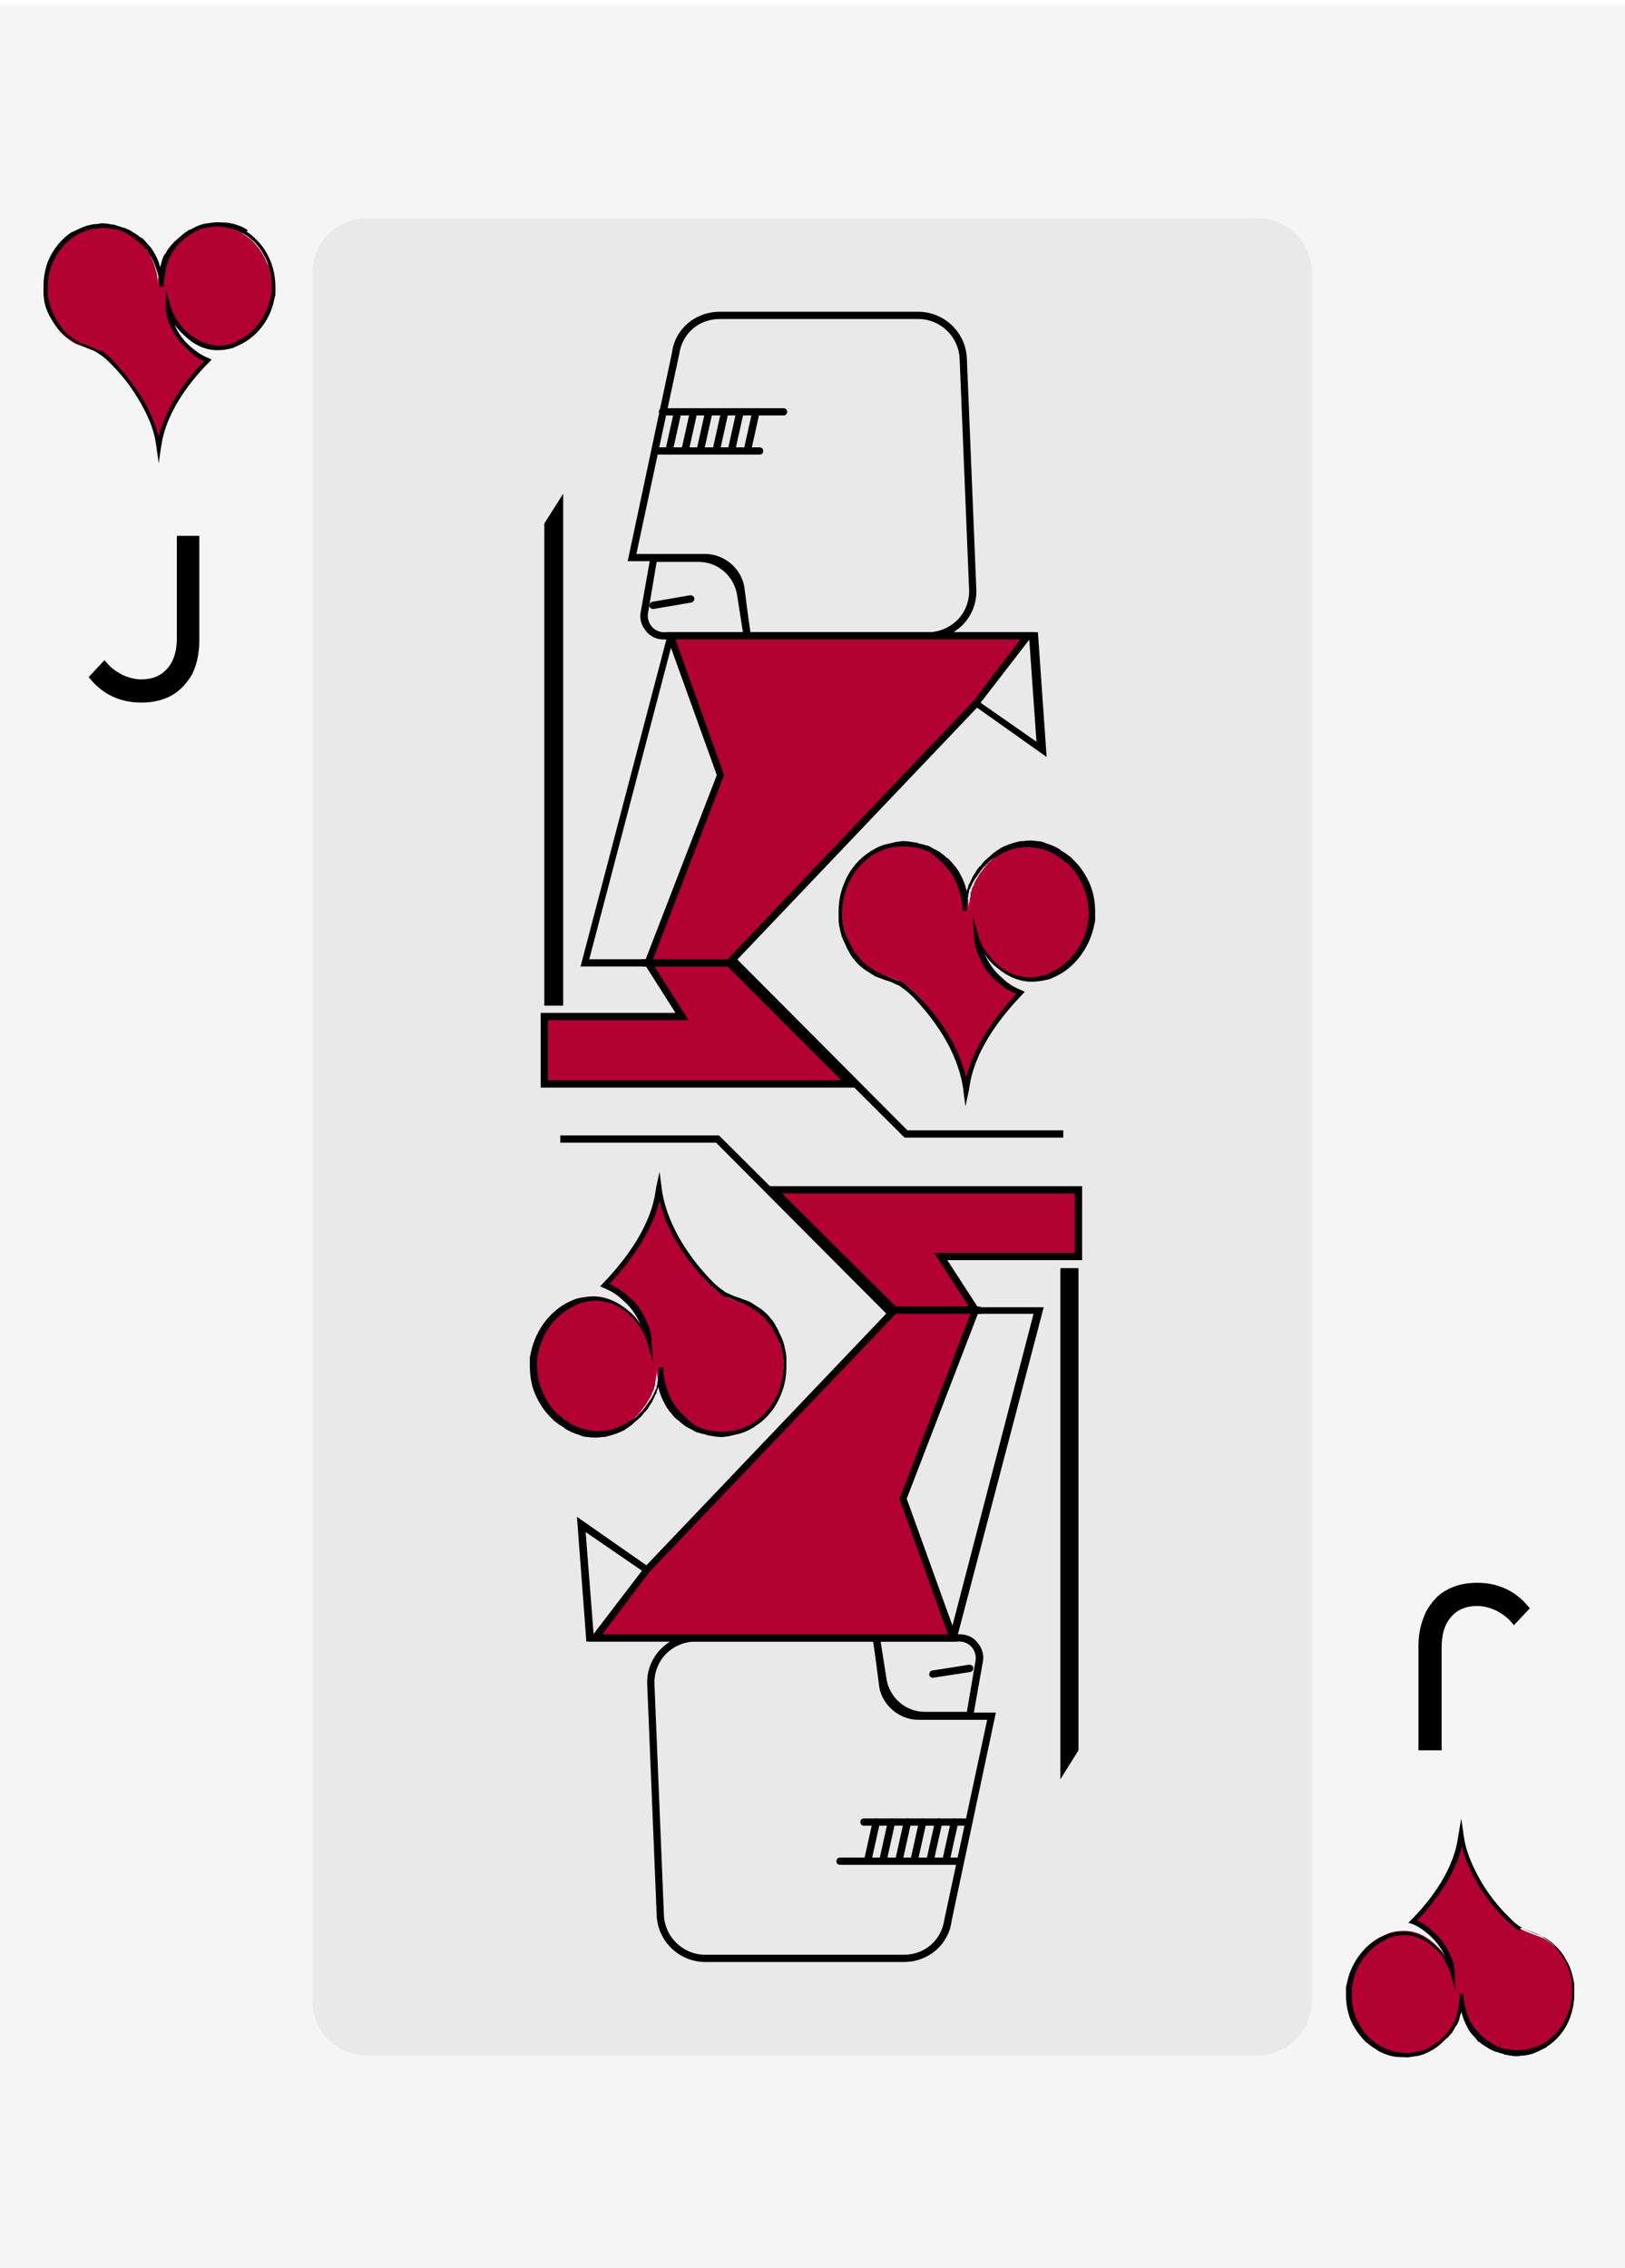 <?xml version="1.0" encoding="utf-8"?>
<!-- Generator: Adobe Illustrator 25.2.0, SVG Export Plug-In . SVG Version: 6.00 Build 0)  -->
<svg version="1.1" id="Layer_1" xmlns="http://www.w3.org/2000/svg" xmlns:xlink="http://www.w3.org/1999/xlink" x="0px" y="0px"
	 viewBox="0 0 224.2 312.8" style="enable-background:new 0 0 224.2 312.8;" xml:space="preserve">
<style type="text/css">
	.st0{opacity:2.000000e-02;enable-background:new    ;}
	.st1{opacity:5.000000e-02;enable-background:new    ;}
	.st2{fill:#B20033;}
	.st3{fill:#050307;}
	.st4{enable-background:new    ;}
	.st5{fill:none;stroke:#000000;stroke-miterlimit:10;}
</style>
<g>
	<g>
		<g class="st0">
			<rect x="-0.2" y="0.7" width="224.4" height="312.1"/>
		</g>
		<g class="st0">
			<rect x="-0.2" y="0.7" width="224.4" height="312.1"/>
		</g>
		<g class="st1">
			<path d="M173.4,283.5H50.6c-4.2,0-7.5-3.4-7.5-7.5V37.6c0-4.2,3.4-7.5,7.5-7.5h122.9c4.2,0,7.5,3.4,7.5,7.5V276
				C181,280.1,177.6,283.5,173.4,283.5z"/>
		</g>
		<g>
			<g>
				<path class="st2" d="M37.7,39.6c0,0.1,0,0.3,0,0.4c0,0.1,0,0.3,0,0.4c0,0.2,0,0.4-0.1,0.6c0,0.2-0.1,0.3-0.1,0.5
					c-0.6,2.6-2.3,4.9-4.7,5.9c-0.3,0.1-0.6,0.3-0.9,0.4c-0.7,0.2-1.3,0.3-2,0.3c-1.5,0-2.9-0.7-4.1-1.6c-0.6-0.5-1.2-1.1-1.6-1.8
					c-0.3-0.4-0.5-0.8-0.7-1.2s-0.2-0.3-0.3-0.8c0,0.3,0,0.6,0.1,0.8c0.1,0.6,0.2,0.6,0.3,1.2c0.5,1.4,1.4,2.6,2.5,3.5
					c0.7,0.7,1.6,1.2,2.5,1.6l0,0c-2.1,2.1-5.8,6.5-6.7,11.4c0,0.2-0.1,0.4-0.1,0.7c0-0.2-0.1-0.5-0.1-0.7c-0.4-2.2-1.3-4.4-2.5-6.3
					c-0.9-1.5-2-2.8-3.1-4.1c-0.6-0.7-1.3-1.4-2.1-1.9c-0.2-0.2-0.4-0.3-0.7-0.4l0,0c-0.7-0.3-1.3-0.5-2.1-0.8
					c-0.3-0.1-0.5-0.2-0.8-0.3c-0.4-0.2-0.8-0.5-1.2-0.8c0,0,0,0-0.1-0.1c-0.4-0.3-0.7-0.6-1-1c-0.3-0.3-0.5-0.7-0.7-1
					C7.3,44.3,7.1,44,7,43.8c-0.1-0.1-0.1-0.2-0.2-0.4c-0.2-0.5-0.4-1-0.5-1.6c-0.1-0.4-0.2-0.8-0.2-1.3c0,0,0,0,0-0.1
					c0-0.3,0-0.5,0-0.8c0-1.2,0.2-2.3,0.6-3.3c0.6-1.7,1.8-3,3.2-4c0.1-0.1,0.2-0.1,0.3-0.2c0.6-0.3,1.2-0.6,1.8-0.8
					c0.4-0.1,0.8-0.2,1.2-0.2c0.3,0,0.5-0.1,0.8-0.1c0.5,0,1,0.1,1.5,0.2c0.1,0,0.2,0,0.3,0.1c0.1,0,0.3,0.1,0.4,0.1
					s0.2,0.1,0.3,0.1c0.1,0,0.2,0.1,0.3,0.1c0.2,0.1,0.4,0.2,0.7,0.3c0.2,0.1,0.4,0.2,0.5,0.3l0.1,0.1c0.2,0.2,0.5,0.3,0.7,0.5
					l0.1,0.1c0,0,0,0,0.1,0.1s0.2,0.1,0.2,0.2l0.1,0.1c0.2,0.2,0.4,0.4,0.6,0.7c0.1,0.1,0.1,0.1,0.2,0.2c0.2,0.3,0.4,0.6,0.6,1
					c0.4,0.7,0.7,1.6,0.9,2.4c0.1,0.5,0.2,1.1,0.2,1.7c0-0.2,0-0.5,0-0.7s0.1-0.4,0.1-0.7c0-0.2,0.1-0.4,0.1-0.5s0-0.1,0-0.2
					c0-0.1,0-0.2,0.1-0.3c0-0.1,0.1-0.3,0.1-0.4c0-0.1,0.1-0.3,0.1-0.4c0.1-0.3,0.2-0.6,0.4-0.8c0.1-0.1,0.1-0.2,0.2-0.3
					c0.1-0.2,0.3-0.5,0.4-0.7c0.1-0.1,0.1-0.2,0.2-0.3c0.1-0.2,0.3-0.4,0.4-0.5s0.1-0.1,0.2-0.2c0.3-0.3,0.5-0.5,0.9-0.7
					c0.1-0.1,0.2-0.2,0.3-0.2c0.2-0.1,0.4-0.3,0.6-0.4c0.7-0.4,1.4-0.7,2.1-0.8c0.2,0,0.5-0.1,0.7-0.1l0,0c0.3,0,0.5-0.1,0.8-0.1
					s0.5,0,0.8,0.1c0.4,0,0.8,0.1,1.2,0.2c0.6,0.2,1.2,0.4,1.8,0.8c0.1,0.1,0.2,0.1,0.3,0.2c0.3,0.2,0.6,0.4,0.8,0.6
					c0.1,0,0.1,0.1,0.2,0.1c0.9,0.9,1.7,1.9,2.2,3.2C37.5,37.3,37.7,38.4,37.7,39.6z"/>
			</g>
			<g>
				<path class="st3" d="M21.9,63.9l-0.3-2.1c0-0.3-0.1-0.5-0.1-0.7c-0.3-2-1.2-4.1-2.5-6.2c-0.9-1.5-1.9-2.8-3.1-4.1
					c-0.6-0.6-1.2-1.3-2.1-1.9c-0.2-0.1-0.4-0.3-0.6-0.4L13,48.4c-0.4-0.2-0.8-0.3-1.2-0.5c-0.2-0.1-0.5-0.2-0.7-0.3
					c-0.3-0.1-0.6-0.2-0.8-0.4c-0.4-0.2-0.9-0.5-1.2-0.8L9,46.3c-0.3-0.3-0.7-0.6-1-1s-0.6-0.7-0.8-1.1c-0.1-0.2-0.3-0.5-0.4-0.7
					c-0.1-0.1-0.1-0.3-0.2-0.4c-0.2-0.5-0.4-1-0.5-1.6c0-0.2-0.1-0.6-0.1-1.1v-0.1c0-0.3,0-0.5,0-0.8c0-1.2,0.2-2.3,0.6-3.4
					C7.3,34.4,8.4,33,9.9,32l0.1,0c0.1,0,0.1-0.1,0.2-0.1c0.6-0.3,1.2-0.6,1.9-0.8c0.4-0.1,0.8-0.2,1.2-0.2c0.2,0,0.5-0.1,0.8-0.1
					c0.5,0,1,0.1,1.6,0.2h0.1c0.1,0,0.1,0,0.2,0.1c0.1,0,0.3,0.1,0.4,0.1l0.3,0.1c0.1,0,0.2,0.1,0.3,0.1h0.1
					c0.2,0.1,0.5,0.2,0.7,0.3c0.2,0.1,0.4,0.2,0.5,0.3s0.1,0.1,0.2,0.1c0.2,0.2,0.5,0.3,0.7,0.5c0.1,0.1,0.1,0.1,0.1,0.1l0.2,0.1
					c0.1,0,0.1,0.1,0.2,0.1l0.1,0.1c0.3,0.3,0.4,0.5,0.6,0.7c0.1,0.1,0.1,0.1,0.2,0.2c0.3,0.3,0.5,0.7,0.7,1
					c0.4,0.7,0.7,1.4,0.8,2.1c0,0,0,0,0-0.1s0-0.2,0.1-0.3c0-0.1,0.1-0.3,0.1-0.4c0-0.1,0.1-0.3,0.1-0.4c0.1-0.3,0.2-0.6,0.4-0.8
					c0.1-0.1,0.1-0.2,0.2-0.3c0.1-0.3,0.3-0.5,0.5-0.7l0.1-0.1c0.1-0.1,0.1-0.1,0.2-0.2c0.1-0.2,0.3-0.4,0.5-0.5
					c0.1-0.1,0.1-0.1,0.2-0.2c0.3-0.3,0.6-0.6,0.9-0.8c0.1-0.1,0.2-0.2,0.3-0.2c0.2-0.2,0.4-0.3,0.7-0.4c0.7-0.4,1.4-0.7,2.2-0.8
					c0.2,0,0.5-0.1,0.8-0.1c0.5-0.1,1.2,0,1.7,0c0.4,0,0.8,0.1,1.2,0.2c0.6,0.2,1.3,0.4,1.8,0.8l0.1,0.1C33.9,32,34,32,34.1,32
					c0.3,0.2,0.6,0.4,0.9,0.7c0.1,0,0.1,0.1,0.2,0.2c1,0.9,1.7,2,2.2,3.3c0.4,1.1,0.6,2.2,0.6,3.4c0,0.1,0,0.3,0,0.4
					c0,0.1,0,0.3,0,0.4c0,0.2,0,0.4-0.1,0.6c0,0.2-0.1,0.3-0.1,0.5c-0.6,2.7-2.4,5-4.8,6.1c-0.3,0.1-0.6,0.3-0.9,0.4
					c-0.7,0.2-1.4,0.3-2.1,0.3c-1.5,0-3-0.6-4.2-1.7c-0.6-0.5-1.2-1.1-1.7-1.8c0.5,1.2,1.3,2.3,2.3,3.1c0.8,0.7,1.6,1.2,2.4,1.5
					l0.4,0.2l-0.3,0.3c-2.1,2.1-5.8,6.4-6.6,11.3c0,0.2-0.1,0.4-0.1,0.6L21.9,63.9z M13.7,48.2c0.2,0.1,0.4,0.2,0.5,0.3
					c0.9,0.6,1.6,1.4,2.1,2c1.2,1.3,2.2,2.7,3.2,4.2c1.1,1.8,1.9,3.7,2.4,5.5c1.1-4.4,4.2-8.3,6.3-10.4c-0.8-0.3-1.5-0.8-2.2-1.5
					c-1.1-0.9-2-2.2-2.6-3.6l-0.1-0.2c-0.1-0.3-0.2-0.5-0.3-1c0-0.2,0-0.4-0.1-0.6v-0.2V40l0.7,2.5c0.1,0.3,0.1,0.3,0.2,0.5
					c0,0.1,0.1,0.1,0.1,0.2c0.2,0.4,0.4,0.8,0.7,1.2c0.5,0.7,1,1.3,1.6,1.7c1.2,1,2.6,1.5,3.9,1.6c0.6,0,1.3-0.1,1.9-0.3
					c0.3-0.1,0.6-0.2,0.8-0.4c2.2-1,3.9-3.2,4.5-5.8c0-0.2,0.1-0.3,0.1-0.4c0-0.2,0.1-0.4,0.1-0.6c0-0.1,0-0.3,0-0.4
					c0-0.1,0-0.3,0-0.4c0-1.1-0.2-2.2-0.6-3.2c-0.5-1.2-1.2-2.3-2.1-3.1C34.7,33,34.7,33,34.7,33c-0.3-0.2-0.5-0.4-0.8-0.6
					c-0.1,0-0.2-0.1-0.3-0.2h-0.1c-0.5-0.3-1.1-0.6-1.7-0.7c-0.4-0.1-0.7-0.2-1.1-0.2c-0.5-0.1-1-0.1-1.5,0c-0.3,0-0.5,0.1-0.7,0.1
					c-0.7,0.1-1.4,0.4-2,0.8c-0.2,0.1-0.4,0.2-0.6,0.4c-0.1,0.1-0.2,0.1-0.3,0.2c-0.3,0.2-0.6,0.5-0.8,0.7c-0.1,0.1-0.1,0.1-0.2,0.2
					c-0.1,0.2-0.3,0.3-0.4,0.5c0,0.1-0.1,0.1-0.1,0.2L24,34.5c-0.1,0.2-0.3,0.4-0.4,0.7c-0.1,0.1-0.1,0.2-0.2,0.3
					c-0.1,0.2-0.2,0.5-0.3,0.8C23,36.4,23,36.6,23,36.7c-0.1,0.1-0.1,0.2-0.1,0.4c0,0.1-0.1,0.2-0.1,0.3v0.1c0,0,0,0,0,0.1l-0.1,0.6
					c0,0.2-0.1,0.4-0.1,0.6c0,0.2,0,0.5,0,0.7H22c0-0.6-0.1-1.2-0.2-1.6c-0.2-0.8-0.5-1.6-0.9-2.4c-0.2-0.3-0.4-0.6-0.6-1
					c0-0.1-0.1-0.1-0.2-0.2c-0.2-0.2-0.4-0.5-0.6-0.6l-0.1-0.1c-0.1-0.1-0.1-0.1-0.2-0.2L19,33.3c-0.1-0.1-0.1-0.1-0.2-0.2
					c-0.2-0.2-0.4-0.3-0.7-0.5c0,0-0.1,0-0.1-0.1c-0.2-0.1-0.4-0.2-0.5-0.3c-0.2-0.1-0.4-0.2-0.6-0.3h-0.1c-0.1,0-0.1-0.1-0.2-0.1
					l-0.3-0.1c-0.1,0-0.3-0.1-0.4-0.1c-0.1,0-0.1,0-0.2,0h-0.1c-0.8-0.2-1.5-0.2-2.2-0.1c-0.4,0-0.7,0.1-1.1,0.2
					c-0.6,0.2-1.2,0.4-1.7,0.7c-0.1,0-0.1,0.1-0.2,0.1l-0.1,0.1c-1.4,0.9-2.4,2.2-3.1,3.8c-0.4,1-0.6,2.1-0.6,3.2c0,0.3,0,0.5,0,0.8
					v0.1c0,0.4,0.1,0.8,0.2,1.2c0.1,0.5,0.3,1,0.5,1.5c0.1,0.1,0.1,0.3,0.2,0.4c0.1,0.2,0.3,0.5,0.4,0.7c0.2,0.3,0.4,0.6,0.7,1
					s0.6,0.7,1,1l0.1,0.1c0.4,0.3,0.8,0.6,1.2,0.8c0.2,0.1,0.5,0.2,0.8,0.3c0.2,0.1,0.5,0.2,0.7,0.3c0.5,0.2,0.9,0.3,1.3,0.6h0.2
					L13.7,48.2z"/>
			</g>
		</g>
		<g>
			<g>
				<path class="st2" d="M186,274.8c0-0.1,0-0.3,0-0.4s0-0.3,0-0.4c0-0.2,0-0.4,0.1-0.6c0-0.2,0.1-0.3,0.1-0.5
					c0.6-2.6,2.3-4.8,4.6-5.9c0.3-0.1,0.6-0.2,0.9-0.4c0.6-0.2,1.3-0.3,2-0.3c1.5,0,2.9,0.6,4,1.6c0.6,0.5,1.2,1.1,1.6,1.8
					c0.3,0.4,0.5,0.8,0.7,1.2c0.2,0.4,0.2,0.3,0.3,0.8c0-0.3,0-0.5-0.1-0.8c-0.1-0.6-0.2-0.6-0.3-1.1c-0.5-1.4-1.4-2.6-2.4-3.4
					c-0.7-0.7-1.6-1.2-2.5-1.6l0,0c2.1-2.1,5.8-6.4,6.6-11.3c0-0.2,0.1-0.4,0.1-0.6c0,0.2,0.1,0.4,0.1,0.7c0.4,2.2,1.3,4.3,2.5,6.2
					c0.9,1.5,1.9,2.8,3.1,4.1c0.6,0.7,1.3,1.4,2.1,1.9c0.2,0.2,0.4,0.3,0.6,0.4l0,0c0.6,0.3,1.3,0.5,2,0.8c0.3,0.1,0.5,0.2,0.8,0.3
					c0.4,0.2,0.8,0.5,1.2,0.8c0,0,0,0,0.1,0.1c0.4,0.3,0.7,0.6,1,1c0.3,0.3,0.5,0.6,0.7,1c0.1,0.2,0.3,0.5,0.4,0.7
					c0.1,0.1,0.1,0.2,0.2,0.4c0.2,0.5,0.4,1,0.5,1.5c0.1,0.4,0.2,0.8,0.2,1.2c0,0,0,0,0,0.1c0,0.3,0,0.5,0,0.8
					c0,1.2-0.2,2.3-0.6,3.3c-0.6,1.6-1.7,3-3.1,3.9c-0.1,0.1-0.2,0.1-0.3,0.2c-0.5,0.3-1.1,0.6-1.8,0.7c-0.4,0.1-0.8,0.2-1.1,0.2
					s-0.5,0.1-0.8,0.1c-0.5,0-1-0.1-1.5-0.2c-0.1,0-0.2,0-0.3-0.1c-0.1,0-0.3-0.1-0.4-0.1c-0.1,0-0.2-0.1-0.3-0.1s-0.2-0.1-0.3-0.1
					c-0.2-0.1-0.4-0.2-0.6-0.3c-0.2-0.1-0.4-0.2-0.5-0.3l-0.1-0.1c-0.2-0.2-0.5-0.3-0.7-0.5l-0.1-0.1c0,0,0,0-0.1-0.1
					s-0.2-0.1-0.2-0.2l-0.1-0.1c-0.2-0.2-0.4-0.4-0.6-0.6c-0.1-0.1-0.1-0.1-0.2-0.2c-0.2-0.3-0.4-0.6-0.6-1
					c-0.4-0.7-0.7-1.5-0.9-2.4c-0.1-0.5-0.2-1.1-0.2-1.7c0,0.2,0,0.5,0,0.7s-0.1,0.4-0.1,0.6s-0.1,0.4-0.1,0.5s0,0.1,0,0.2
					s0,0.2-0.1,0.3c0,0.1-0.1,0.3-0.1,0.4s-0.1,0.3-0.1,0.4c-0.1,0.3-0.2,0.5-0.4,0.8c-0.1,0.1-0.1,0.2-0.2,0.3
					c-0.1,0.2-0.3,0.5-0.4,0.7c-0.1,0.1-0.1,0.2-0.2,0.3c-0.1,0.2-0.3,0.4-0.4,0.5c-0.1,0.1-0.1,0.1-0.2,0.2
					c-0.3,0.3-0.5,0.5-0.8,0.7c-0.1,0.1-0.2,0.2-0.3,0.2c-0.2,0.1-0.4,0.3-0.6,0.4c-0.6,0.4-1.3,0.6-2.1,0.8c-0.2,0-0.5,0.1-0.7,0.1
					l0,0c-0.3,0-0.5,0.1-0.8,0.1s-0.5,0-0.8-0.1c-0.4,0-0.8-0.1-1.2-0.2c-0.6-0.2-1.2-0.4-1.8-0.7c-0.1-0.1-0.2-0.1-0.3-0.2
					c-0.3-0.2-0.6-0.4-0.8-0.6c-0.1,0-0.1-0.1-0.2-0.1c-0.9-0.8-1.7-1.9-2.1-3.1C186.3,277.1,186,276,186,274.8z"/>
			</g>
			<g>
				<path class="st3" d="M201.6,250.8l0.3,2c0,0.3,0.1,0.5,0.1,0.7c0.3,2,1.2,4,2.4,6.1c0.9,1.5,1.9,2.8,3,4c0.6,0.6,1.2,1.3,2,1.9
					c0.2,0.1,0.4,0.3,0.6,0.4l0.2,0.1c0.4,0.2,0.8,0.3,1.2,0.5c0.2,0.1,0.5,0.2,0.7,0.3c0.3,0.1,0.6,0.2,0.8,0.3
					c0.4,0.2,0.8,0.5,1.2,0.8l0.1,0.1c0.3,0.3,0.7,0.6,1,1s0.6,0.7,0.7,1c0.1,0.2,0.3,0.5,0.4,0.7c0.1,0.1,0.1,0.3,0.2,0.4
					c0.2,0.5,0.4,1,0.5,1.6c0.1,0.4,0.2,0.8,0.2,1.3v0.1c0,0.3,0,0.5,0,0.8c0,1.2-0.2,2.3-0.6,3.4c-0.6,1.7-1.8,3.1-3.2,4l-0.1,0.1
					c-0.1,0-0.1,0.1-0.2,0.1c-0.6,0.3-1.2,0.6-1.8,0.8c-0.4,0.1-0.8,0.2-1.2,0.2c-0.2,0-0.5,0.1-0.8,0.1c-0.5,0-1-0.1-1.5-0.2h-0.1
					c-0.1,0-0.1,0-0.2-0.1c-0.1,0-0.3-0.1-0.4-0.1l-0.3-0.1c-0.1,0-0.2-0.1-0.3-0.1h-0.1c-0.2-0.1-0.5-0.2-0.7-0.3
					c-0.2-0.1-0.3-0.2-0.5-0.3c-0.1-0.1-0.1-0.1-0.2-0.1c-0.2-0.2-0.5-0.3-0.7-0.5c-0.1-0.1-0.1-0.1-0.1-0.1l-0.2-0.1
					c-0.1,0-0.1-0.1-0.1-0.1l-0.1-0.1c-0.2-0.3-0.4-0.5-0.6-0.7c-0.1-0.1-0.1-0.1-0.2-0.2c-0.2-0.3-0.5-0.7-0.6-1
					c-0.4-0.7-0.6-1.4-0.8-2.1c0,0,0,0,0,0.1s0,0.2-0.1,0.3c0,0.1-0.1,0.3-0.1,0.4s-0.1,0.3-0.1,0.4c-0.1,0.3-0.2,0.6-0.4,0.8
					c-0.1,0.1-0.1,0.2-0.2,0.3c-0.1,0.3-0.3,0.5-0.4,0.7l-0.1,0.1c0,0.1-0.1,0.1-0.2,0.2c-0.1,0.2-0.3,0.4-0.5,0.5
					c-0.1,0.1-0.1,0.1-0.2,0.2c-0.3,0.3-0.6,0.6-0.9,0.8c-0.1,0.1-0.2,0.2-0.3,0.2c-0.2,0.2-0.4,0.3-0.6,0.4
					c-0.7,0.4-1.4,0.7-2.2,0.8c-0.2,0-0.5,0.1-0.7,0.1c-0.5,0.1-1.2,0-1.7,0c-0.4,0-0.8-0.1-1.2-0.2c-0.6-0.2-1.2-0.4-1.8-0.8
					l-0.1-0.1c-0.1-0.1-0.2-0.1-0.2-0.1c-0.3-0.2-0.6-0.4-0.9-0.7c-0.1,0-0.1-0.1-0.2-0.1c-0.9-0.9-1.7-2-2.2-3.2
					c-0.4-1.1-0.6-2.2-0.6-3.4c0-0.1,0-0.3,0-0.4s0-0.3,0-0.4c0-0.2,0-0.4,0.1-0.6c0-0.2,0.1-0.3,0.1-0.5c0.6-2.6,2.4-5,4.7-6.1
					c0.3-0.1,0.6-0.3,0.9-0.4c0.7-0.2,1.4-0.3,2.1-0.3c1.5,0,2.9,0.6,4.2,1.7c0.6,0.5,1.2,1.1,1.6,1.8c-0.5-1.2-1.3-2.2-2.3-3.1
					c-0.8-0.7-1.6-1.2-2.4-1.5l-0.4-0.1l0.3-0.3c2.1-2.1,5.7-6.3,6.5-11.1c0-0.2,0.1-0.4,0.1-0.6L201.6,250.8z M209.7,266.3
					c-0.2-0.1-0.4-0.2-0.5-0.3c-0.8-0.6-1.6-1.4-2.1-1.9c-1.2-1.3-2.2-2.6-3.1-4.1c-1.1-1.8-1.9-3.6-2.3-5.4
					c-1,4.4-4.2,8.2-6.2,10.3c0.8,0.3,1.5,0.8,2.2,1.5c1.1,0.9,2,2.2,2.5,3.5l0.1,0.2c0.1,0.3,0.2,0.5,0.3,1c0,0.2,0,0.4,0.1,0.6
					v0.2l0.1,2.6l-0.7-2.5c-0.1-0.3-0.1-0.3-0.2-0.5c0-0.1-0.1-0.1-0.1-0.2c-0.2-0.4-0.4-0.8-0.6-1.2c-0.5-0.7-1-1.2-1.6-1.7
					c-1.2-1-2.5-1.5-3.8-1.5c-0.6,0-1.3,0.1-1.9,0.3c-0.3,0.1-0.6,0.2-0.8,0.4c-2.2,1-3.9,3.2-4.4,5.7c0,0.1-0.1,0.3-0.1,0.4
					c0,0.2-0.1,0.4-0.1,0.6c0,0.1,0,0.3,0,0.4s0,0.3,0,0.4c0,1.1,0.2,2.2,0.6,3.2c0.5,1.2,1.2,2.2,2.1,3c0.1,0,0.1,0.1,0.1,0.1
					c0.3,0.2,0.5,0.4,0.8,0.6c0.1,0,0.2,0.1,0.3,0.2h0.1c0.5,0.3,1.1,0.5,1.7,0.7c0.4,0.1,0.7,0.2,1.1,0.2c0.5,0.1,1,0.1,1.5,0
					c0.3,0,0.5-0.1,0.7-0.1c0.7-0.1,1.4-0.4,2-0.8c0.2-0.1,0.4-0.2,0.6-0.4c0.1-0.1,0.2-0.1,0.3-0.2c0.3-0.2,0.5-0.4,0.8-0.7
					c0.1-0.1,0.1-0.1,0.2-0.2c0.1-0.2,0.3-0.3,0.4-0.5c0-0.1,0.1-0.1,0.1-0.2l0.1-0.1c0.1-0.2,0.3-0.4,0.4-0.6
					c0.1-0.1,0.1-0.2,0.2-0.3c0.1-0.2,0.2-0.5,0.3-0.8c0.1-0.1,0.1-0.2,0.1-0.4c0.1-0.1,0.1-0.2,0.1-0.4c0-0.1,0.1-0.2,0.1-0.3V277
					c0,0,0,0,0-0.1l0.1-0.6c0-0.2,0.1-0.4,0.1-0.6s0-0.5,0-0.7h0.5c0,0.6,0.1,1.1,0.2,1.6c0.2,0.8,0.4,1.6,0.8,2.3
					c0.2,0.3,0.4,0.6,0.6,0.9c0,0.1,0.1,0.1,0.2,0.2c0.2,0.2,0.4,0.4,0.5,0.6l0.1,0.1c0.1,0.1,0.1,0.1,0.2,0.1l0.1,0.1
					c0.1,0.1,0.1,0.1,0.2,0.2c0.2,0.2,0.4,0.3,0.7,0.5c0,0,0.1,0,0.1,0.1c0.2,0.1,0.4,0.2,0.5,0.3c0.2,0.1,0.4,0.2,0.6,0.3h0.1
					c0.1,0,0.1,0.1,0.2,0.1l0.3,0.1c0.1,0,0.3,0.1,0.4,0.1c0.1,0,0.1,0,0.2,0h0.1c0.8,0.2,1.5,0.2,2.2,0.1c0.3,0,0.7-0.1,1.1-0.2
					c0.6-0.2,1.2-0.4,1.7-0.7c0.1,0,0.1-0.1,0.2-0.1l0.1-0.1c1.3-0.9,2.4-2.2,3-3.8c0.4-1,0.6-2.1,0.6-3.2c0-0.3,0-0.5,0-0.8v-0.1
					c0-0.4-0.1-0.8-0.2-1.2c-0.1-0.5-0.3-1-0.5-1.5c-0.1-0.1-0.1-0.2-0.2-0.4c-0.1-0.2-0.2-0.5-0.4-0.7c-0.2-0.3-0.4-0.6-0.7-1
					s-0.6-0.7-1-1l-0.1-0.1c-0.4-0.3-0.7-0.5-1.1-0.8c-0.2-0.1-0.5-0.2-0.7-0.3c-0.2-0.1-0.5-0.2-0.7-0.3c-0.5-0.2-0.9-0.3-1.3-0.5
					h-0.2L209.7,266.3z"/>
			</g>
		</g>
		<g class="st4">
			<path d="M26.1,92.7c-0.7,1.2-1.6,2.2-2.7,2.8c-1.1,0.6-2.4,0.9-3.9,0.9c-2.7,0-4.9-1-6.6-3l1.5-1.6c0.6,0.7,1.3,1.2,2.2,1.7
				c0.9,0.4,1.8,0.7,2.9,0.7c1.6,0,2.9-0.5,3.9-1.6s1.5-2.6,1.5-4.6V74.4H27v13.9C27,90,26.7,91.4,26.1,92.7z"/>
		</g>
		<g class="st4">
			<path class="st5" d="M26.1,92.7c-0.7,1.2-1.6,2.2-2.7,2.8c-1.1,0.6-2.4,0.9-3.9,0.9c-2.7,0-4.9-1-6.6-3l1.5-1.6
				c0.6,0.7,1.3,1.2,2.2,1.7c0.9,0.4,1.8,0.7,2.9,0.7c1.6,0,2.9-0.5,3.9-1.6s1.5-2.6,1.5-4.6V74.4H27v13.9
				C27,90,26.7,91.4,26.1,92.7z"/>
		</g>
		<g class="st4">
			<path d="M197.2,222.5c0.7-1.2,1.5-2.2,2.7-2.8c1.1-0.6,2.4-0.9,3.9-0.9c2.7,0,4.9,1,6.6,3l-1.5,1.6c-0.6-0.7-1.3-1.2-2.2-1.7
				c-0.9-0.4-1.8-0.7-2.9-0.7c-1.6,0-2.9,0.5-3.9,1.6s-1.5,2.6-1.5,4.6v13.7h-2.2v-13.9C196.2,225.2,196.6,223.8,197.2,222.5z"/>
		</g>
		<g class="st4">
			<path class="st5" d="M197.2,222.5c0.7-1.2,1.5-2.2,2.7-2.8c1.1-0.6,2.4-0.9,3.9-0.9c2.7,0,4.9,1,6.6,3l-1.5,1.6
				c-0.6-0.7-1.3-1.2-2.2-1.7c-0.9-0.4-1.8-0.7-2.9-0.7c-1.6,0-2.9,0.5-3.9,1.6s-1.5,2.6-1.5,4.6v13.7h-2.2v-13.9
				C196.2,225.2,196.6,223.8,197.2,222.5z"/>
		</g>
	</g>
	<g>
		<path d="M90.1,84c-0.2,0-0.5-0.2-0.5-0.4c0-0.3,0.1-0.5,0.4-0.6l5.2-0.9c0.3,0,0.5,0.1,0.6,0.4c0,0.3-0.1,0.5-0.4,0.6L90.1,84
			C90.2,84,90.1,84,90.1,84z"/>
	</g>
	<g>
		<polygon points="146.7,156.9 124.8,156.9 100.6,132.8 101.4,132 125.2,155.9 146.7,155.9 		"/>
	</g>
	<g>
		<path d="M128,88.2h-25.3l-1-7c-0.4-2.1-2.3-3.8-4.4-3.8H86.6l6.1-28.7c0.4-3.3,3.2-5.7,6.6-5.7h27.4c3.6,0,6.6,2.9,6.7,6.5
			l1.3,31.7c0.1,1.9-0.6,3.7-1.9,5C131.5,87.5,129.8,88.2,128,88.2z M103.5,87.2H128c1.5,0,3-0.6,4.1-1.7c1.1-1.1,1.7-2.7,1.6-4.3
			l-1.3-31.7c-0.1-3-2.6-5.5-5.7-5.5H99.3c-2.9,0-5.2,2-5.6,4.9l-5.9,27.5h9.5c2.6,0,5,2,5.4,4.6L103.5,87.2z"/>
	</g>
	<g>
		<path d="M103.7,88.2H91.6c-1,0-1.9-0.4-2.5-1.2c-0.6-0.7-0.9-1.7-0.7-2.6l1.4-7.9h6.6c3.2,0,5.9,2.3,6.3,5.4L103.7,88.2z
			 M90.6,77.5l-1.2,7.1c-0.1,0.6,0.1,1.3,0.5,1.8c0.4,0.5,1.1,0.8,1.7,0.8h10.9l-0.8-5.1c-0.4-2.6-2.6-4.6-5.3-4.6H90.6z"/>
	</g>
	<g>
		<path d="M100.8,133.3H80.1l12.1-46.1h51l1.2,17.2l-9.6-6.8L100.8,133.3z M81.3,132.3h19l34.1-36l8.6,6l-1-14.2H92.9L81.3,132.3z"
			/>
	</g>
	<g>
		<polygon points="77.7,68.1 77.7,138.7 75.1,138.7 75.1,72.2 		"/>
	</g>
	<g>
		<rect x="78" y="141.3" width="6" height="1"/>
	</g>
	<g>
		<g>
			<polygon class="st2" points="89.4,132.8 100.6,132.8 117.3,149.5 75.1,149.5 75.1,140.2 94.1,140.2 			"/>
		</g>
		<g>
			<path d="M118.5,150H74.6v-10.3h18.6l-4.7-7.4h12.3L118.5,150z M75.6,149h40.5l-15.7-15.7H90.3l4.7,7.4H75.6V149z"/>
		</g>
	</g>
	<g>
		<g>
			<polygon class="st2" points="92.5,87.7 99.4,106.9 89.4,132.8 100.6,132.8 134.6,97 141.8,87.7 			"/>
		</g>
		<g>
			<path d="M100.8,133.3H88.7l10.2-26.4l-7.1-19.7h51L135,97.3L100.8,133.3z M90.1,132.3h10.3l33.9-35.6l6.5-8.5H93.2l6.7,18.7
				L90.1,132.3z"/>
		</g>
	</g>
	<g>
		<path d="M108.1,57.3H91.4c-0.3,0-0.5-0.2-0.5-0.5s0.2-0.5,0.5-0.5h16.7c0.3,0,0.5,0.2,0.5,0.5S108.4,57.3,108.1,57.3z"/>
	</g>
	<g>
		<path d="M104.8,62.7H90.9c-0.3,0-0.5-0.2-0.5-0.5s0.2-0.5,0.5-0.5h13.9c0.3,0,0.5,0.2,0.5,0.5S105.1,62.7,104.8,62.7z"/>
	</g>
	<g>
		<path d="M92.3,62.7c0,0-0.1,0-0.1,0c-0.3-0.1-0.4-0.3-0.4-0.6l1.2-5.4c0.1-0.3,0.3-0.4,0.6-0.4c0.3,0.1,0.4,0.3,0.4,0.6l-1.2,5.4
			C92.7,62.5,92.5,62.7,92.3,62.7z"/>
	</g>
	<g>
		<path d="M94.5,62.7c0,0-0.1,0-0.1,0c-0.3-0.1-0.4-0.3-0.4-0.6l1.2-5.4c0.1-0.3,0.3-0.4,0.6-0.4c0.3,0.1,0.4,0.3,0.4,0.6L95,62.3
			C94.9,62.5,94.7,62.7,94.5,62.7z"/>
	</g>
	<g>
		<path d="M96.6,62.7c0,0-0.1,0-0.1,0c-0.3-0.1-0.4-0.3-0.4-0.6l1.2-5.4c0.1-0.3,0.3-0.4,0.6-0.4c0.3,0.1,0.4,0.3,0.4,0.6l-1.2,5.4
			C97,62.5,96.8,62.7,96.6,62.7z"/>
	</g>
	<g>
		<path d="M98.8,62.7c0,0-0.1,0-0.1,0c-0.3-0.1-0.4-0.3-0.4-0.6l1.2-5.4c0.1-0.3,0.3-0.4,0.6-0.4c0.3,0.1,0.4,0.3,0.4,0.6l-1.2,5.4
			C99.2,62.5,99,62.7,98.8,62.7z"/>
	</g>
	<g>
		<path d="M100.9,62.7c0,0-0.1,0-0.1,0c-0.3-0.1-0.4-0.3-0.4-0.6l1.2-5.4c0.1-0.3,0.3-0.4,0.6-0.4c0.3,0.1,0.4,0.3,0.4,0.6l-1.2,5.4
			C101.3,62.5,101.1,62.7,100.9,62.7z"/>
	</g>
	<g>
		<path d="M103.1,62.7c0,0-0.1,0-0.1,0c-0.3-0.1-0.4-0.3-0.4-0.6l1.2-5.4c0.1-0.3,0.3-0.4,0.6-0.4c0.3,0.1,0.4,0.3,0.4,0.6l-1.2,5.4
			C103.5,62.5,103.3,62.7,103.1,62.7z"/>
	</g>
	<g>
		<path d="M128.7,231.4c-0.2,0-0.5-0.2-0.5-0.4c0-0.3,0.1-0.5,0.4-0.6l5.1-0.8c0.3,0,0.5,0.1,0.6,0.4c0,0.3-0.1,0.5-0.4,0.6
			L128.7,231.4C128.8,231.4,128.7,231.4,128.7,231.4z"/>
	</g>
	<g>
		<polygon points="122.6,181.5 98.8,157.6 77.3,157.6 77.3,156.6 99.2,156.6 123.4,180.7 		"/>
	</g>
	<g>
		<path d="M124.7,270.6H97.3c-3.6,0-6.6-2.9-6.7-6.5l-1.3-31.7c-0.1-1.9,0.6-3.7,1.9-5c1.3-1.3,3-2,4.8-2h25.3l1,7
			c0.4,2.1,2.3,3.8,4.4,3.8h10.7l-6.1,28.7C130.9,268.2,128.1,270.6,124.7,270.6z M96,226.4c-1.5,0-3,0.6-4.1,1.7
			c-1.1,1.1-1.7,2.7-1.6,4.3l1.3,31.7c0.1,3,2.6,5.5,5.7,5.5h27.4c2.9,0,5.2-2,5.6-4.9l5.9-27.5h-9.5c-2.6,0-5-2-5.4-4.6l-0.8-6.2
			H96z"/>
	</g>
	<g>
		<path d="M134.2,237.1h-6.6c-3.2,0-5.9-2.3-6.3-5.4l-1-6.3h12.1c1,0,1.9,0.4,2.5,1.2c0.6,0.7,0.9,1.7,0.7,2.6L134.2,237.1z
			 M121.5,226.4l0.8,5.1c0.4,2.6,2.6,4.6,5.3,4.6h5.8l1.2-7.1c0.1-0.6-0.1-1.3-0.5-1.8c-0.4-0.5-1.1-0.8-1.7-0.8H121.5z"/>
	</g>
	<g>
		<path d="M131.9,226.4H80.9l-1.3-17.2l9.6,6.7l34-35.6h20.8L131.9,226.4z M81.9,225.4h49.2l11.5-44.2h-19l-34.2,36l-8.6-5.9
			L81.9,225.4z"/>
	</g>
	<g>
		<polygon points="146.3,245.4 146.3,174.9 148.8,174.9 148.8,241.4 		"/>
	</g>
	<g>
		<rect x="140" y="171.3" width="6" height="1"/>
	</g>
	<g>
		<g>
			<polygon class="st2" points="134.6,180.7 123.4,180.7 106.7,164.1 148.8,164.1 148.8,173.3 129.8,173.3 			"/>
		</g>
		<g>
			<path d="M135.5,181.2h-12.3l-17.7-17.6h43.8v10.2h-18.6L135.5,181.2z M123.6,180.2h10.1l-4.8-7.4h19.4v-8.2h-40.4L123.6,180.2z"
				/>
		</g>
	</g>
	<g>
		<g>
			<polygon class="st2" points="131.5,225.9 124.6,206.7 134.6,180.7 123.4,180.7 89.3,216.5 82.1,225.9 			"/>
		</g>
		<g>
			<path d="M132.2,226.4H81.1l7.8-10.2l34.3-36h12.1l-10.2,26.5L132.2,226.4z M83.1,225.4h47.7l-6.7-18.7l0.1-0.2l9.7-25.3h-10.3
				l-34,35.6L83.1,225.4z"/>
		</g>
	</g>
	<g>
		<path d="M132.5,257.2h-16.6c-0.3,0-0.5-0.2-0.5-0.5s0.2-0.5,0.5-0.5h16.6c0.3,0,0.5,0.2,0.5,0.5S132.8,257.2,132.5,257.2z"/>
	</g>
	<g>
		<path d="M133.1,251.8h-13.9c-0.3,0-0.5-0.2-0.5-0.5s0.2-0.5,0.5-0.5h13.9c0.3,0,0.5,0.2,0.5,0.5S133.4,251.8,133.1,251.8z"/>
	</g>
	<g>
		<path d="M130.5,257.2c0,0-0.1,0-0.1,0c-0.3-0.1-0.4-0.3-0.4-0.6l1.2-5.4c0.1-0.3,0.3-0.4,0.6-0.4c0.3,0.1,0.4,0.3,0.4,0.6
			l-1.2,5.4C130.9,257,130.7,257.2,130.5,257.2z"/>
	</g>
	<g>
		<path d="M128.3,257.2c0,0-0.1,0-0.1,0c-0.3-0.1-0.4-0.3-0.4-0.6l1.2-5.4c0.1-0.3,0.3-0.4,0.6-0.4c0.3,0.1,0.4,0.3,0.4,0.6
			l-1.2,5.4C128.7,257,128.5,257.2,128.3,257.2z"/>
	</g>
	<g>
		<path d="M126.1,257.2c0,0-0.1,0-0.1,0c-0.3-0.1-0.4-0.3-0.4-0.6l1.2-5.4c0.1-0.3,0.3-0.4,0.6-0.4c0.3,0.1,0.4,0.3,0.4,0.6
			l-1.2,5.4C126.5,257,126.3,257.2,126.1,257.2z"/>
	</g>
	<g>
		<path d="M124,257.2c0,0-0.1,0-0.1,0c-0.3-0.1-0.4-0.3-0.4-0.6l1.2-5.4c0.1-0.3,0.3-0.4,0.6-0.4c0.3,0.1,0.4,0.3,0.4,0.6l-1.2,5.4
			C124.4,257,124.2,257.2,124,257.2z"/>
	</g>
	<g>
		<path d="M121.8,257.2c0,0-0.1,0-0.1,0c-0.3-0.1-0.4-0.3-0.4-0.6l1.2-5.4c0.1-0.3,0.3-0.4,0.6-0.4c0.3,0.1,0.4,0.3,0.4,0.6
			l-1.2,5.4C122.2,257,122,257.2,121.8,257.2z"/>
	</g>
	<g>
		<path d="M119.7,257.2c0,0-0.1,0-0.1,0c-0.3-0.1-0.4-0.3-0.4-0.6l1.2-5.4c0.1-0.3,0.3-0.4,0.6-0.4c0.3,0.1,0.4,0.3,0.4,0.6
			l-1.2,5.4C120.1,257,119.9,257.2,119.7,257.2z"/>
	</g>
	<g>
		<g>
			<path class="st2" d="M73.6,188.4c0-0.1,0-0.3,0-0.5c0-0.1,0-0.3,0-0.4c0-0.2,0-0.4,0.1-0.6c0-0.2,0.1-0.3,0.1-0.5
				c0.6-2.9,2.6-5.4,5.1-6.6c0.3-0.1,0.6-0.3,1-0.4c0.7-0.2,1.5-0.3,2.2-0.3c1.6,0,3.2,0.7,4.5,1.8c0.7,0.6,1.3,1.2,1.8,2
				c0.3,0.4,0.5,0.9,0.7,1.4c0.2,0.4,0.2,0.4,0.3,0.8c0-0.3,0-0.6-0.1-0.9c-0.1-0.6-0.2-0.7-0.4-1.3c-0.6-1.6-1.6-2.9-2.7-3.8
				c-0.8-0.8-1.8-1.4-2.8-1.7l0,0c2.3-2.3,6.4-7.2,7.4-12.6c0-0.2,0.1-0.5,0.1-0.7c0,0.2,0.1,0.5,0.1,0.7c0.4,2.5,1.4,4.8,2.7,6.9
				c1,1.6,2.2,3.1,3.4,4.6c0.7,0.8,1.5,1.5,2.3,2.1c0.2,0.2,0.5,0.3,0.7,0.4l0,0c0.7,0.4,1.5,0.6,2.3,0.9c0.3,0.1,0.6,0.2,0.9,0.4
				c0.5,0.3,0.9,0.5,1.3,0.9c0,0,0,0,0.1,0.1c0.4,0.3,0.8,0.7,1.2,1.1c0.3,0.4,0.6,0.7,0.8,1.1c0.2,0.3,0.3,0.5,0.4,0.8
				c0.1,0.1,0.1,0.3,0.2,0.4c0.3,0.5,0.4,1.1,0.6,1.7c0.1,0.4,0.2,0.9,0.2,1.4c0,0,0,0,0,0.1c0,0.3,0,0.6,0,0.9
				c0,1.3-0.2,2.5-0.7,3.6c-0.7,1.8-1.9,3.4-3.5,4.4c-0.1,0.1-0.2,0.1-0.4,0.2c-0.6,0.4-1.3,0.6-2,0.8c-0.4,0.1-0.8,0.2-1.3,0.2
				c-0.3,0-0.6,0.1-0.9,0.1c-0.6,0-1.1-0.1-1.6-0.2c-0.1,0-0.2,0-0.3-0.1c-0.2,0-0.3-0.1-0.5-0.1c-0.1,0-0.3-0.1-0.4-0.1
				s-0.3-0.1-0.4-0.1c-0.2-0.1-0.5-0.2-0.7-0.4c-0.2-0.1-0.4-0.2-0.6-0.4l-0.1-0.1c-0.3-0.2-0.5-0.4-0.8-0.6l-0.1-0.1
				c0,0,0,0-0.1-0.1s-0.2-0.1-0.3-0.2c0,0-0.1-0.1-0.1-0.2c-0.2-0.2-0.4-0.5-0.6-0.7c-0.1-0.1-0.1-0.1-0.2-0.2
				c-0.3-0.3-0.5-0.7-0.7-1.1c-0.5-0.8-0.8-1.7-1-2.7c-0.1-0.6-0.2-1.2-0.2-1.9c0,0.3,0,0.5,0,0.8c0,0.2-0.1,0.5-0.1,0.7
				s-0.1,0.4-0.1,0.6c0,0.1,0,0.1,0,0.2c0,0.1,0,0.2-0.1,0.3c0,0.1-0.1,0.3-0.1,0.4c0,0.1-0.1,0.3-0.2,0.4c-0.1,0.3-0.2,0.6-0.4,0.9
				c-0.1,0.1-0.1,0.2-0.2,0.3c-0.1,0.3-0.3,0.5-0.5,0.8c-0.1,0.1-0.2,0.2-0.3,0.4c-0.2,0.2-0.3,0.4-0.5,0.6
				c-0.1,0.1-0.1,0.2-0.2,0.2c-0.3,0.3-0.6,0.6-0.9,0.8c-0.1,0.1-0.2,0.2-0.3,0.2c-0.2,0.2-0.5,0.3-0.7,0.4
				c-0.7,0.4-1.5,0.7-2.3,0.9c-0.3,0-0.5,0.1-0.8,0.1l0,0c-0.3,0-0.6,0.1-0.9,0.1s-0.6,0-0.9-0.1c-0.4,0-0.9-0.1-1.3-0.2
				c-0.7-0.2-1.3-0.5-2-0.8c-0.1-0.1-0.3-0.2-0.4-0.2c-0.3-0.2-0.6-0.4-0.9-0.7c-0.1,0-0.1-0.1-0.2-0.2c-1-0.9-1.9-2.1-2.4-3.5
				C73.8,191,73.6,189.7,73.6,188.4z"/>
		</g>
		<g>
			<path class="st3" d="M91,161.6l0.3,2.3c0,0.3,0.1,0.5,0.1,0.7c0.4,2.2,1.3,4.5,2.7,6.8c1,1.6,2.1,3.1,3.4,4.5
				c0.6,0.7,1.4,1.5,2.3,2.1c0.2,0.2,0.4,0.3,0.7,0.4l0.2,0.1c0.4,0.2,0.9,0.4,1.3,0.5c0.3,0.1,0.5,0.2,0.8,0.3s0.6,0.2,0.9,0.4
				c0.5,0.3,0.9,0.6,1.4,0.9l0.1,0.1c0.4,0.3,0.8,0.7,1.1,1.1c0.4,0.4,0.6,0.8,0.8,1.2c0.2,0.3,0.3,0.5,0.4,0.8
				c0.1,0.1,0.1,0.3,0.2,0.4c0.3,0.6,0.5,1.2,0.6,1.8c0.1,0.4,0.2,0.9,0.2,1.4v0.1c0,0.3,0,0.6,0,0.9c0,1.3-0.2,2.6-0.7,3.8
				c-0.7,1.9-2,3.5-3.6,4.5l-0.1,0.1c-0.1,0-0.1,0.1-0.2,0.1c-0.6,0.4-1.3,0.7-2.1,0.9c-0.5,0.1-0.9,0.2-1.3,0.3
				c-0.2,0-0.6,0.1-0.9,0.1c-0.6,0-1.1-0.1-1.7-0.2h-0.1c-0.1,0-0.2,0-0.2-0.1c-0.2,0-0.3-0.1-0.5-0.1l-0.4-0.1
				c-0.1,0-0.2-0.1-0.3-0.1h-0.1c-0.3-0.1-0.5-0.2-0.8-0.4c-0.2-0.1-0.4-0.2-0.6-0.3c-0.1-0.1-0.1-0.1-0.2-0.1
				c-0.3-0.2-0.5-0.4-0.8-0.6c-0.1-0.1-0.1-0.1-0.1-0.1l-0.2-0.2c-0.1,0-0.1-0.1-0.2-0.1l-0.1-0.1c-0.3-0.3-0.5-0.5-0.7-0.8
				c-0.1-0.1-0.1-0.1-0.2-0.2c-0.3-0.4-0.5-0.7-0.7-1.1c-0.4-0.7-0.7-1.5-0.9-2.4c0,0,0,0,0,0.1s0,0.2-0.1,0.3
				c0,0.1-0.1,0.3-0.1,0.4c0,0.1-0.1,0.3-0.2,0.4c-0.1,0.3-0.3,0.6-0.4,0.9c-0.1,0.1-0.1,0.2-0.2,0.3c-0.2,0.3-0.3,0.5-0.5,0.8
				l-0.1,0.1c-0.1,0.1-0.1,0.2-0.2,0.2c-0.2,0.2-0.3,0.4-0.5,0.6c-0.1,0.1-0.1,0.2-0.2,0.2c-0.3,0.3-0.7,0.6-1,0.9
				c-0.1,0.1-0.2,0.2-0.4,0.3c-0.2,0.2-0.5,0.3-0.7,0.5c-0.7,0.4-1.6,0.7-2.4,0.9c-0.3,0.1-0.6,0.1-0.8,0.1c-0.5,0.1-1.4,0.1-1.8,0
				c-0.5,0-0.9-0.1-1.3-0.3c-0.7-0.2-1.4-0.5-2-0.9l-0.1-0.1c-0.1-0.1-0.2-0.1-0.3-0.2c-0.4-0.2-0.7-0.5-1-0.7
				c-0.1,0-0.1-0.1-0.2-0.2c-1.1-1-1.9-2.2-2.5-3.6c-0.5-1.2-0.7-2.5-0.7-3.8c0-0.2,0-0.3,0-0.5c0-0.1,0-0.3,0-0.4
				c0-0.2,0-0.4,0.1-0.7c0-0.2,0.1-0.4,0.1-0.5c0.7-3,2.7-5.6,5.3-6.8c0.3-0.1,0.6-0.3,1-0.4c0.8-0.2,1.6-0.3,2.3-0.3
				c1.6,0,3.3,0.7,4.7,1.9c0.7,0.5,1.3,1.2,1.8,2c-0.6-1.3-1.4-2.5-2.5-3.4c-0.8-0.8-1.7-1.3-2.7-1.7l-0.4-0.2l0.3-0.3
				c2.3-2.4,6.4-7.1,7.3-12.5c0-0.2,0.1-0.5,0.1-0.7L91,161.6z M100.1,178.9c-0.2-0.1-0.4-0.2-0.6-0.4c-0.9-0.7-1.8-1.5-2.4-2.2
				c-1.3-1.4-2.5-2.9-3.5-4.6c-1.3-2-2.1-4.1-2.6-6.1c-1.2,4.9-4.7,9.1-6.9,11.5c0.9,0.4,1.7,0.9,2.5,1.6c1.3,1,2.2,2.4,2.8,4
				l0.1,0.2c0.1,0.4,0.2,0.5,0.3,1.1c0,0.2,0.1,0.5,0.1,0.7v0.3l0.2,2.9l-0.8-2.8c-0.1-0.3-0.1-0.4-0.2-0.5c0-0.1-0.1-0.1-0.1-0.3
				c-0.2-0.5-0.4-0.9-0.7-1.3c-0.5-0.7-1.1-1.4-1.7-1.9c-1.3-1.1-2.8-1.7-4.3-1.7c-0.7,0-1.4,0.1-2.1,0.3c-0.3,0.1-0.6,0.2-0.9,0.4
				c-2.5,1.1-4.4,3.6-5,6.3c0,0.2-0.1,0.3-0.1,0.5s-0.1,0.4-0.1,0.6c0,0.2,0,0.3,0,0.4c0,0.2,0,0.3,0,0.4c0,1.2,0.2,2.4,0.7,3.5
				c0.5,1.3,1.3,2.5,2.3,3.4c0.1,0.1,0.1,0.1,0.2,0.1c0.3,0.3,0.6,0.5,0.9,0.7c0.1,0,0.2,0.1,0.3,0.2l0.1,0.1
				c0.6,0.3,1.2,0.6,1.9,0.8c0.4,0.1,0.8,0.2,1.2,0.2c0.6,0.1,1.1,0.1,1.7,0c0.3,0,0.6-0.1,0.8-0.1c0.8-0.2,1.5-0.5,2.2-0.9
				c0.2-0.1,0.4-0.3,0.7-0.4c0.1-0.1,0.2-0.1,0.3-0.2c0.3-0.2,0.6-0.5,0.9-0.8c0.1-0.1,0.1-0.2,0.2-0.2c0.2-0.2,0.3-0.4,0.5-0.6
				c0.1-0.1,0.1-0.1,0.1-0.2l0.1-0.1c0.2-0.2,0.3-0.5,0.5-0.7c0.1-0.1,0.1-0.2,0.2-0.3c0.1-0.2,0.3-0.5,0.4-0.8
				c0.1-0.1,0.1-0.3,0.2-0.4c0.1-0.1,0.1-0.3,0.1-0.4c0-0.1,0.1-0.2,0.1-0.3v-0.1v-0.1l0.1-0.6c0-0.2,0.1-0.5,0.1-0.7
				c0-0.3,0-0.5,0-0.8h0.6c0,0.7,0.1,1.3,0.2,1.8c0.2,0.9,0.5,1.8,0.9,2.6c0.2,0.4,0.4,0.7,0.7,1.1c0.1,0.1,0.1,0.1,0.2,0.2
				c0.2,0.3,0.4,0.5,0.6,0.7l0.1,0.1c0.1,0.1,0.1,0.1,0.2,0.2l0.1,0.1c0.1,0.1,0.1,0.1,0.2,0.2c0.2,0.2,0.5,0.4,0.7,0.6
				c0,0,0.1,0,0.1,0.1c0.2,0.1,0.4,0.3,0.6,0.4c0.2,0.1,0.5,0.2,0.7,0.3h0.1c0.1,0,0.2,0.1,0.2,0.1l0.4,0.1c0.1,0,0.3,0.1,0.4,0.1
				s0.1,0,0.2,0h0.1c0.8,0.2,1.6,0.2,2.4,0.1c0.4,0,0.8-0.1,1.2-0.2c0.7-0.2,1.3-0.5,1.9-0.8c0.1,0,0.1-0.1,0.2-0.1l0.1-0.1
				c1.5-1,2.7-2.5,3.4-4.2c0.4-1.1,0.7-2.3,0.7-3.5c0-0.3,0-0.6,0-0.8v-0.1c0-0.4-0.1-0.9-0.2-1.3c-0.1-0.6-0.3-1.1-0.6-1.7
				c-0.1-0.1-0.1-0.3-0.2-0.4c-0.1-0.2-0.3-0.5-0.4-0.8c-0.2-0.3-0.4-0.7-0.8-1.1c-0.3-0.4-0.7-0.8-1.1-1.1l-0.1-0.1
				c-0.4-0.3-0.8-0.6-1.3-0.9c-0.2-0.1-0.5-0.2-0.8-0.4c-0.3-0.1-0.5-0.2-0.8-0.3c-0.5-0.2-1-0.4-1.5-0.6H100.1L100.1,178.9z"/>
		</g>
	</g>
	<g>
		<g>
			<path class="st2" d="M150.7,125.8c0,0.1,0,0.3,0,0.5c0,0.1,0,0.3,0,0.4c0,0.2,0,0.4-0.1,0.6c0,0.2-0.1,0.3-0.1,0.5
				c-0.6,2.9-2.6,5.4-5.1,6.6c-0.3,0.1-0.6,0.3-1,0.4c-0.7,0.2-1.5,0.3-2.2,0.3c-1.6,0-3.2-0.7-4.5-1.8c-0.7-0.6-1.3-1.2-1.8-2
				c-0.3-0.4-0.5-0.9-0.7-1.4c-0.2-0.4-0.2-0.4-0.3-0.8c0,0.3,0,0.6,0.1,0.9c0.1,0.6,0.2,0.7,0.4,1.3c0.6,1.6,1.6,2.9,2.7,3.8
				c0.8,0.8,1.8,1.4,2.8,1.7l0,0c-2.3,2.3-6.4,7.2-7.4,12.6c0,0.2-0.1,0.5-0.1,0.7c0-0.2-0.1-0.5-0.1-0.7c-0.4-2.5-1.4-4.8-2.7-6.9
				c-1-1.6-2.2-3.1-3.4-4.6c-0.7-0.8-1.5-1.5-2.3-2.1c-0.2-0.2-0.5-0.3-0.7-0.4l0,0c-0.7-0.4-1.5-0.6-2.3-0.9
				c-0.3-0.1-0.6-0.2-0.9-0.4c-0.5-0.3-0.9-0.5-1.3-0.9c0,0,0,0-0.1-0.1c-0.4-0.3-0.8-0.7-1.2-1.1c-0.3-0.4-0.6-0.7-0.8-1.1
				c-0.2-0.3-0.3-0.5-0.4-0.8c-0.1-0.1-0.1-0.3-0.2-0.4c-0.3-0.5-0.4-1.1-0.6-1.7c-0.1-0.4-0.2-0.9-0.2-1.4c0,0,0,0,0-0.1
				c0-0.3,0-0.6,0-0.9c0-1.3,0.2-2.5,0.7-3.6c0.7-1.8,1.9-3.4,3.5-4.4c0.1-0.1,0.2-0.1,0.4-0.2c0.6-0.4,1.3-0.6,2-0.8
				c0.4-0.1,0.8-0.2,1.3-0.2c0.3,0,0.6-0.1,0.9-0.1c0.6,0,1.1,0.1,1.6,0.2c0.1,0,0.2,0,0.3,0.1c0.2,0,0.3,0.1,0.5,0.1
				c0.1,0,0.3,0.1,0.4,0.1s0.3,0.1,0.4,0.1c0.2,0.1,0.5,0.2,0.7,0.4c0.2,0.1,0.4,0.2,0.6,0.4l0.1,0.1c0.3,0.2,0.5,0.4,0.8,0.6
				l0.1,0.1c0,0,0,0,0.1,0.1s0.2,0.1,0.3,0.2c0,0,0.1,0.1,0.1,0.2c0.2,0.2,0.4,0.5,0.6,0.7c0.1,0.1,0.1,0.1,0.2,0.2
				c0.3,0.3,0.5,0.7,0.7,1.1c0.5,0.8,0.8,1.7,1,2.7c0.1,0.6,0.2,1.2,0.2,1.9c0-0.3,0-0.5,0-0.8c0-0.2,0.1-0.5,0.1-0.7
				s0.1-0.4,0.1-0.6c0-0.1,0-0.1,0-0.2s0-0.2,0.1-0.3c0-0.1,0.1-0.3,0.1-0.4s0.1-0.3,0.2-0.4c0.1-0.3,0.2-0.6,0.4-0.9
				c0.1-0.1,0.1-0.2,0.2-0.3c0.1-0.3,0.3-0.5,0.5-0.8c0.1-0.1,0.2-0.2,0.3-0.4c0.2-0.2,0.3-0.4,0.5-0.6c0.1-0.1,0.1-0.2,0.2-0.2
				c0.3-0.3,0.6-0.6,0.9-0.8c0.1-0.1,0.2-0.2,0.3-0.2c0.2-0.2,0.5-0.3,0.7-0.4c0.7-0.4,1.5-0.7,2.3-0.9c0.3,0,0.5-0.1,0.8-0.1l0,0
				c0.3,0,0.6-0.1,0.9-0.1c0.3,0,0.6,0,0.9,0.1c0.4,0,0.9,0.1,1.3,0.2c0.7,0.2,1.3,0.5,2,0.8c0.1,0.1,0.3,0.2,0.4,0.2
				c0.3,0.2,0.6,0.4,0.9,0.7c0.1,0,0.1,0.1,0.2,0.2c1,0.9,1.9,2.1,2.4,3.5C150.4,123.3,150.7,124.5,150.7,125.8z"/>
		</g>
		<g>
			<path class="st3" d="M133.2,152.6l-0.3-2.3c0-0.3-0.1-0.5-0.1-0.7c-0.4-2.2-1.3-4.5-2.7-6.8c-1-1.6-2.1-3.1-3.4-4.5
				c-0.6-0.7-1.4-1.5-2.3-2.1c-0.2-0.2-0.4-0.3-0.7-0.4l-0.2-0.1c-0.4-0.2-0.9-0.4-1.3-0.5c-0.3-0.1-0.5-0.2-0.8-0.3
				s-0.6-0.2-0.9-0.4c-0.5-0.3-0.9-0.6-1.4-0.9l-0.1-0.1c-0.4-0.3-0.8-0.7-1.1-1.1c-0.4-0.4-0.6-0.8-0.8-1.2
				c-0.2-0.3-0.3-0.5-0.4-0.8c-0.1-0.1-0.1-0.3-0.2-0.4c-0.3-0.6-0.5-1.2-0.6-1.8c-0.1-0.4-0.2-0.9-0.2-1.4v-0.1c0-0.3,0-0.6,0-0.9
				c0-1.3,0.2-2.6,0.7-3.8c0.7-1.9,2-3.5,3.6-4.5l0.1-0.1c0.1,0,0.1-0.1,0.2-0.1c0.6-0.4,1.3-0.7,2.1-0.9c0.5-0.1,0.9-0.2,1.3-0.3
				c0.2,0,0.6-0.1,0.9-0.1c0.6,0,1.1,0.1,1.7,0.2h0.1c0.1,0,0.2,0,0.2,0.1c0.2,0,0.3,0.1,0.5,0.1l0.4,0.1c0.1,0,0.2,0.1,0.3,0.1h0.1
				c0.3,0.1,0.5,0.2,0.8,0.4c0.2,0.1,0.4,0.2,0.6,0.3c0.1,0.1,0.1,0.1,0.2,0.1c0.3,0.2,0.5,0.4,0.8,0.6c0.1,0.1,0.1,0.1,0.1,0.1
				l0.2,0.2c0.1,0,0.1,0.1,0.2,0.1l0.1,0.1c0.3,0.3,0.5,0.5,0.7,0.8c0.1,0.1,0.1,0.1,0.2,0.2c0.3,0.4,0.5,0.7,0.7,1.1
				c0.4,0.7,0.7,1.5,0.9,2.4c0,0,0,0,0-0.1s0-0.2,0.1-0.3c0-0.1,0.1-0.3,0.1-0.4s0.1-0.3,0.2-0.4c0.1-0.3,0.3-0.6,0.4-0.9
				c0.1-0.1,0.1-0.2,0.2-0.3c0.2-0.3,0.3-0.5,0.5-0.8l0.1-0.1c0.1-0.1,0.1-0.2,0.2-0.2c0.2-0.2,0.3-0.4,0.5-0.6
				c0.1-0.1,0.1-0.2,0.2-0.2c0.3-0.3,0.7-0.6,1-0.9c0.1-0.1,0.2-0.2,0.4-0.3c0.2-0.2,0.5-0.3,0.7-0.5c0.7-0.4,1.6-0.7,2.4-0.9
				c0.3-0.1,0.6-0.1,0.8-0.1c0.5-0.1,1.4-0.1,1.8,0c0.5,0,0.9,0.1,1.3,0.3c0.7,0.2,1.4,0.5,2,0.9l0.1,0.1c0.1,0.1,0.2,0.1,0.3,0.2
				c0.4,0.2,0.7,0.5,1,0.7c0.1,0,0.1,0.1,0.2,0.2c1.1,1,1.9,2.2,2.5,3.6c0.5,1.2,0.7,2.5,0.7,3.8c0,0.2,0,0.3,0,0.5
				c0,0.1,0,0.3,0,0.4c0,0.2,0,0.4-0.1,0.7c0,0.2-0.1,0.4-0.1,0.5c-0.7,3-2.7,5.6-5.3,6.8c-0.3,0.1-0.6,0.3-1,0.4
				c-0.8,0.2-1.6,0.3-2.3,0.3c-1.6,0-3.3-0.7-4.7-1.9c-0.7-0.5-1.3-1.2-1.8-2c0.6,1.3,1.4,2.5,2.5,3.4c0.8,0.8,1.7,1.3,2.7,1.7
				l0.4,0.2l-0.3,0.3c-2.3,2.4-6.4,7.1-7.3,12.5c0,0.2-0.1,0.5-0.1,0.7L133.2,152.6z M124.2,135.3c0.2,0.1,0.4,0.2,0.6,0.4
				c0.9,0.7,1.8,1.5,2.4,2.2c1.3,1.4,2.5,2.9,3.5,4.6c1.3,2,2.1,4.1,2.6,6.1c1.2-4.9,4.7-9.1,6.9-11.5c-0.9-0.4-1.7-0.9-2.5-1.6
				c-1.3-1-2.2-2.4-2.8-4l-0.1-0.2c-0.1-0.4-0.2-0.5-0.3-1.1c0-0.2-0.1-0.5-0.1-0.7v-0.3l-0.2-2.9l0.8,2.8c0.1,0.3,0.1,0.4,0.2,0.5
				c0,0.1,0.1,0.1,0.1,0.3c0.2,0.5,0.4,0.9,0.7,1.3c0.5,0.7,1.1,1.4,1.7,1.9c1.3,1.1,2.8,1.7,4.3,1.7c0.7,0,1.4-0.1,2.1-0.3
				c0.3-0.1,0.6-0.2,0.9-0.4c2.5-1.1,4.4-3.6,5-6.3c0-0.2,0.1-0.3,0.1-0.5s0.1-0.4,0.1-0.6s0-0.3,0-0.4c0-0.2,0-0.3,0-0.4
				c0-1.2-0.2-2.4-0.7-3.5c-0.5-1.3-1.3-2.5-2.3-3.4c-0.1-0.1-0.1-0.1-0.2-0.1c-0.3-0.3-0.6-0.5-0.9-0.7c-0.1,0-0.2-0.1-0.3-0.2
				l-0.1-0.1c-0.6-0.3-1.2-0.6-1.9-0.8c-0.4-0.1-0.8-0.2-1.2-0.2c-0.6-0.1-1.1-0.1-1.7,0c-0.3,0-0.6,0.1-0.8,0.1
				c-0.8,0.2-1.5,0.5-2.2,0.9c-0.2,0.1-0.4,0.3-0.7,0.4c-0.1,0.1-0.2,0.1-0.3,0.2c-0.3,0.2-0.6,0.5-0.9,0.8
				c-0.1,0.1-0.1,0.2-0.2,0.2c-0.2,0.2-0.3,0.4-0.5,0.6c-0.1,0.1-0.1,0.1-0.1,0.2l-0.1,0.1c-0.2,0.2-0.3,0.5-0.5,0.7
				c-0.1,0.1-0.1,0.2-0.2,0.3c-0.1,0.2-0.3,0.5-0.4,0.8c-0.1,0.1-0.1,0.3-0.2,0.4c-0.1,0.1-0.1,0.3-0.1,0.4s-0.1,0.2-0.1,0.3v0.1
				v0.1l-0.1,0.6c0,0.2-0.1,0.5-0.1,0.7c0,0.3,0,0.5,0,0.8h-0.6c0-0.7-0.1-1.3-0.2-1.8c-0.2-0.9-0.5-1.8-0.9-2.6
				c-0.2-0.4-0.4-0.7-0.7-1.1c-0.1-0.1-0.1-0.1-0.2-0.2c-0.2-0.3-0.4-0.5-0.6-0.7l-0.1-0.1c-0.1-0.1-0.1-0.1-0.2-0.2l-0.1-0.1
				c-0.1-0.1-0.1-0.1-0.2-0.2c-0.2-0.2-0.5-0.4-0.7-0.6c0,0-0.1,0-0.1-0.1c-0.2-0.1-0.4-0.3-0.6-0.4c-0.2-0.1-0.5-0.2-0.7-0.3h-0.1
				c-0.1,0-0.2-0.1-0.2-0.1l-0.4-0.1c-0.1,0-0.3-0.1-0.4-0.1s-0.1,0-0.2,0h-0.1c-0.8-0.2-1.6-0.2-2.4-0.1c-0.4,0-0.8,0.1-1.2,0.2
				c-0.7,0.2-1.3,0.5-1.9,0.8c-0.1,0-0.1,0.1-0.2,0.1l-0.1,0.1c-1.5,1-2.7,2.5-3.4,4.2c-0.4,1.1-0.7,2.3-0.7,3.5c0,0.3,0,0.6,0,0.8
				v0.1c0,0.4,0.1,0.9,0.2,1.3c0.1,0.6,0.3,1.1,0.6,1.7c0.1,0.1,0.1,0.3,0.2,0.4c0.1,0.2,0.3,0.5,0.4,0.8c0.2,0.3,0.4,0.7,0.8,1.1
				c0.3,0.4,0.7,0.8,1.1,1.1l0.1,0.1c0.4,0.3,0.8,0.6,1.3,0.9c0.2,0.1,0.5,0.2,0.8,0.4c0.3,0.1,0.5,0.2,0.8,0.3
				c0.5,0.2,1,0.4,1.5,0.6L124.2,135.3L124.2,135.3z"/>
		</g>
	</g>
</g>
</svg>
